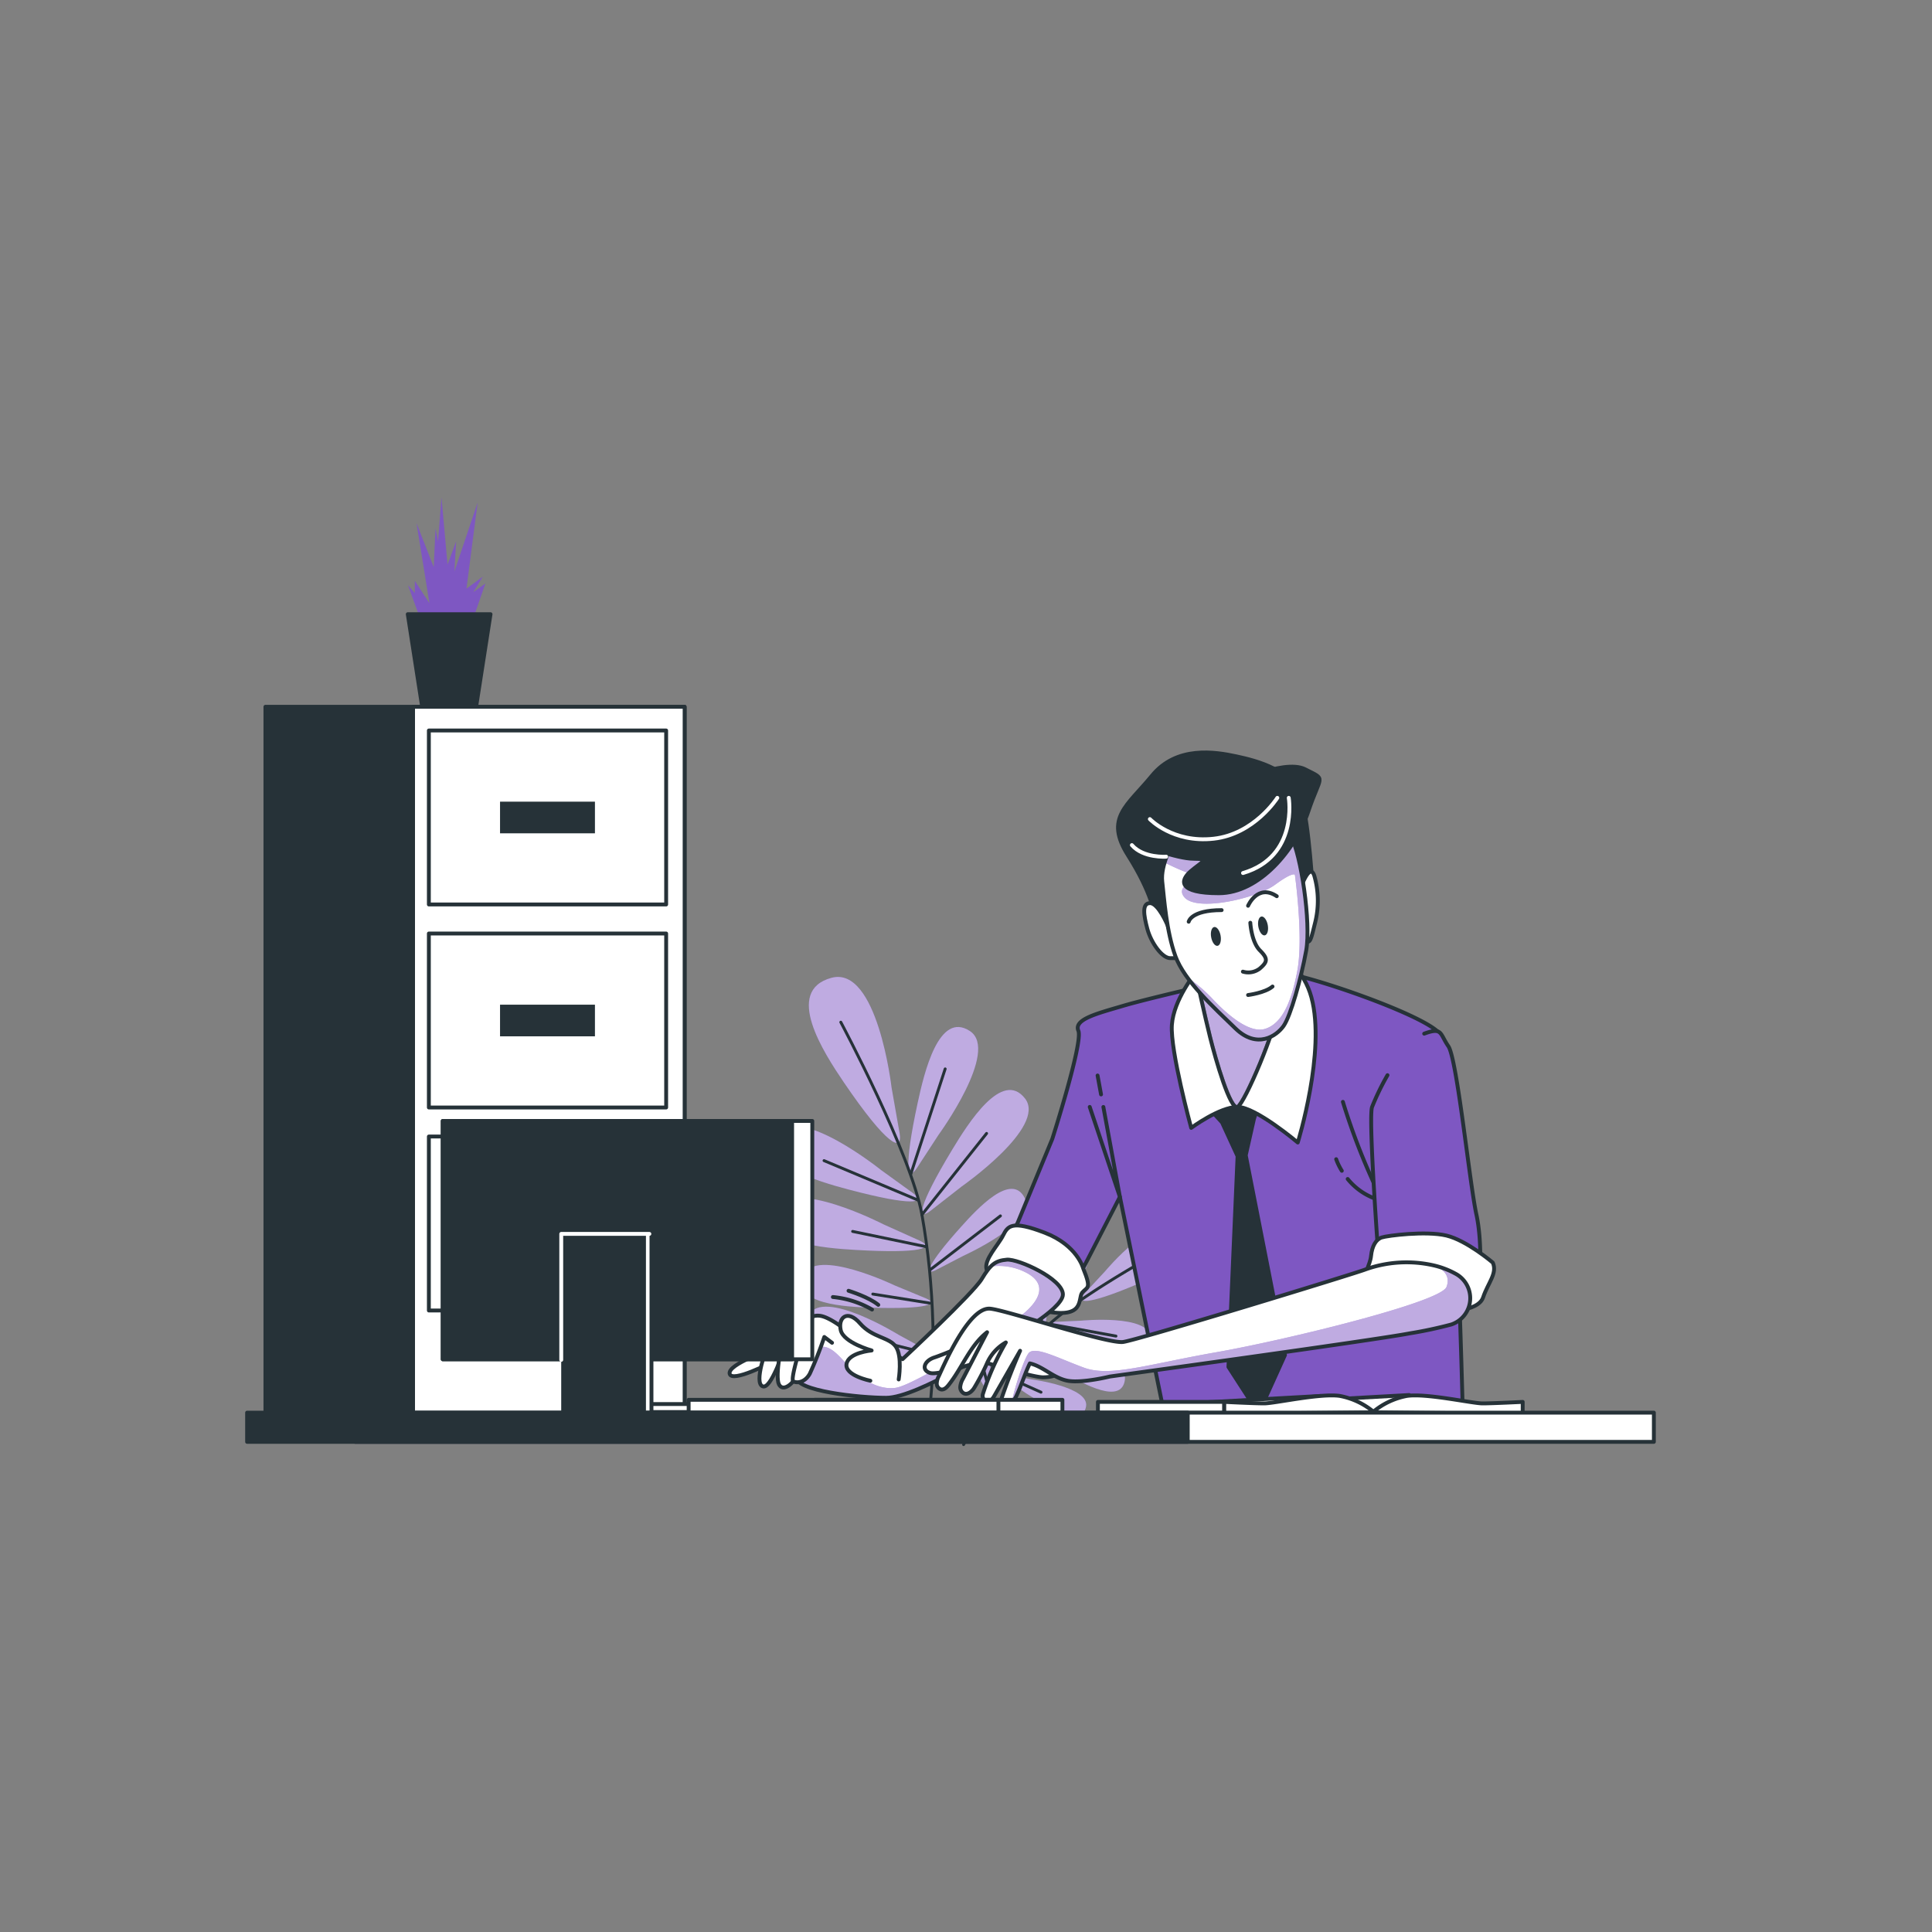 <svg xmlns="http://www.w3.org/2000/svg" xmlns:xlink="http://www.w3.org/1999/xlink" viewBox="0 0 500 500"><rect x="0" y="0" width="500" height="500" fill="#808080" stroke="none"/><defs><clipPath id="freepik--clip-path--inject-390"><path d="M309.89,254.13s1.89,8.74,3.3,14.4,5.2,18.89,7.09,17.94,10.15-20.54,10.39-25.49S314.85,243,309.89,254.13Z" style="fill:#7E57C2;stroke:#263238;stroke-linecap:round;stroke-linejoin:round"></path></clipPath><clipPath id="freepik--clip-path-2--inject-390"><path d="M303.52,218.23s-3.22,5.61-2.73,9.93,1.07,12.93,3.42,19.33,9.88,13.19,15.51,18.66,10.69,1.94,12.49-.66,4.49-12.13,5.82-19.44-1.39-25-3.88-29.49S315.71,205.09,303.52,218.23Z" style="fill:#fff;stroke:#263238;stroke-linecap:round;stroke-linejoin:round"></path></clipPath><clipPath id="freepik--clip-path-3--inject-390"><path d="M259.83,347.26S275.08,339,275.08,335s-11.5-9.25-14.5-9-4.25,1.25-6.5,5-20.5,20.75-20.5,20.75-12-8.5-15.5-8.5-11.5,9.25-12,13,16.5,5.5,23.25,5.5C237.64,361.76,259.83,347.26,259.83,347.26Z" style="fill:#fff;stroke:#263238;stroke-linecap:round;stroke-linejoin:round"></path></clipPath><clipPath id="freepik--clip-path-4--inject-390"><path d="M375.59,342.78a7.18,7.18,0,0,0,1.36-13,22,22,0,0,0-5.62-2.23,31.62,31.62,0,0,0-18,1c-2.5,1-58.62,18.18-62.65,18.75s-30.47-8.33-34.5-8.62c-5.33-.38-11.49,13.7-13.22,17.46a4.31,4.31,0,0,0-.53,1.94,1.56,1.56,0,0,0,1.12,1.51c.77.13,1.43-.5,1.91-1.11,3.56-4.43,5.51-10.21,10-13.7l-6.22,12a5.18,5.18,0,0,0-.72,2.06,1.77,1.77,0,0,0,1,1.79c1,.36,2-.51,2.55-1.37a56.39,56.39,0,0,0,3.39-6.5,11.51,11.51,0,0,1,4.85-5.34,67,67,0,0,0-5.92,13.29,1.55,1.55,0,0,0,.75,1.9c1,.43,1.7-.52,2.17-1.33L264,349.58c-1.77,4-3.36,8.12-4.78,12.27a1.5,1.5,0,0,0-.11.88,1,1,0,0,0,.61.63,2.13,2.13,0,0,0,2.22-.51,6,6,0,0,0,1.29-2c1.2-2.63,2.05-5.44,3.29-8,3.45.74,6.33,4,10.1,4.54s10.63-1.15,10.63-1.15,68.6-9.42,77.6-11.17A109.19,109.19,0,0,0,375.59,342.78Z" style="fill:#fff;stroke:#263238;stroke-linecap:round;stroke-linejoin:round"></path></clipPath></defs><g id="freepik--Plants--inject-390"><path d="M242.89,293.7s15.88-21.76,8.13-26.86c-8.06-5.32-11.85,10.78-13.55,18.69-3.64,16.87-2.61,20.45-.17,16.74Z" style="fill:#7E57C2"></path><path d="M248.87,307.07s22.09-15.41,16.42-22.76c-5.9-7.65-14.71,6.35-18.89,13.27-8.92,14.78-9.11,18.5-5.6,15.79Z" style="fill:#7E57C2"></path><path d="M249.32,325s19.12-8.59,15.85-15c-3.4-6.7-12.17,2.72-16.37,7.41-9,10-9.64,12.83-6.56,11.26Z" style="fill:#7E57C2"></path><path d="M250.46,342.9s19.12-8.58,15.85-15c-3.41-6.7-12.17,2.72-16.37,7.41-9,10-9.65,12.83-6.57,11.26Z" style="fill:#7E57C2"></path><path d="M228,302.79s-21-16.87-26.46-9.36c-5.68,7.81,10.23,12.33,18,14.4,16.69,4.41,20.32,3.54,16.72.93Z" style="fill:#7E57C2"></path><path d="M228.67,316.87s-23.94-12.35-27.8-3.91c-4,8.78,12.48,10.05,20.56,10.52,17.23,1,20.61-.56,16.57-2.41Z" style="fill:#7E57C2"></path><path d="M231.56,332.67S211,322.77,208,330c-3.19,7.52,10.78,8.21,17.62,8.43,14.6.44,17.42-1,14-2.42Z" style="fill:#7E57C2"></path><path d="M232.54,345.43s-19.36-12-23.18-5.16c-4,7.14,9.85,9.31,16.63,10.25,14.47,2,17.43.9,14.14-.93Z" style="fill:#7E57C2"></path><path d="M230.73,281.42s-3.64-31.59-15.56-28.36c-12.4,3.36-2,19.35,3.22,27.06,11.19,16.44,15.3,18.26,14.42,13.12Z" style="fill:#7E57C2"></path><path d="M242.89,293.7s15.88-21.76,8.13-26.86c-8.06-5.32-11.85,10.78-13.55,18.69-3.64,16.87-2.61,20.45-.17,16.74Z" style="fill:#fff;opacity:0.5"></path><path d="M248.87,307.07s22.09-15.41,16.42-22.76c-5.9-7.65-14.71,6.35-18.89,13.27-8.92,14.78-9.11,18.5-5.6,15.79Z" style="fill:#fff;opacity:0.5"></path><path d="M249.32,325s19.12-8.59,15.85-15c-3.4-6.7-12.17,2.72-16.37,7.41-9,10-9.64,12.83-6.56,11.26Z" style="fill:#fff;opacity:0.5"></path><path d="M250.46,342.9s19.12-8.58,15.85-15c-3.41-6.7-12.17,2.72-16.37,7.41-9,10-9.65,12.83-6.57,11.26Z" style="fill:#fff;opacity:0.5"></path><path d="M228,302.79s-21-16.87-26.46-9.36c-5.68,7.81,10.23,12.33,18,14.4,16.69,4.41,20.32,3.54,16.72.93Z" style="fill:#fff;opacity:0.5"></path><path d="M228.67,316.87s-23.94-12.35-27.8-3.91c-4,8.78,12.48,10.05,20.56,10.52,17.23,1,20.61-.56,16.57-2.41Z" style="fill:#fff;opacity:0.5"></path><path d="M231.56,332.67S211,322.77,208,330c-3.19,7.52,10.78,8.21,17.62,8.43,14.6.44,17.42-1,14-2.42Z" style="fill:#fff;opacity:0.5"></path><path d="M232.54,345.43s-19.36-12-23.18-5.16c-4,7.14,9.85,9.31,16.63,10.25,14.47,2,17.43.9,14.14-.93Z" style="fill:#fff;opacity:0.5"></path><path d="M230.73,281.42s-3.64-31.59-15.56-28.36c-12.4,3.36-2,19.35,3.22,27.06,11.19,16.44,15.3,18.26,14.42,13.12Z" style="fill:#fff;opacity:0.5"></path><path d="M217.6,264.54s18.16,34,21,49.85c3.24,18.15,3.77,38.41,1.53,54.3" style="fill:none;stroke:#263238;stroke-linecap:round;stroke-linejoin:round;stroke-width:0.75px"></path><line x1="235.71" y1="303.88" x2="244.61" y2="276.63" style="fill:none;stroke:#263238;stroke-linecap:round;stroke-linejoin:round;stroke-width:0.75px"></line><line x1="238.58" y1="314.39" x2="255.33" y2="293.33" style="fill:none;stroke:#263238;stroke-linecap:round;stroke-linejoin:round;stroke-width:0.75px"></line><line x1="237.51" y1="310.56" x2="213.26" y2="300.37" style="fill:none;stroke:#263238;stroke-linecap:round;stroke-linejoin:round;stroke-width:0.75px"></line><line x1="240.68" y1="328.65" x2="258.91" y2="314.67" style="fill:none;stroke:#263238;stroke-linecap:round;stroke-linejoin:round;stroke-width:0.75px"></line><line x1="239.71" y1="322.65" x2="220.66" y2="318.69" style="fill:none;stroke:#263238;stroke-linecap:round;stroke-linejoin:round;stroke-width:0.75px"></line><line x1="240.63" y1="337.24" x2="225.88" y2="334.9" style="fill:none;stroke:#263238;stroke-linecap:round;stroke-linejoin:round;stroke-width:0.75px"></line><line x1="241.87" y1="346.68" x2="251.79" y2="337.8" style="fill:none;stroke:#263238;stroke-linecap:round;stroke-linejoin:round;stroke-width:0.75px"></line><line x1="241.67" y1="350.68" x2="224.72" y2="346.42" style="fill:none;stroke:#263238;stroke-linecap:round;stroke-linejoin:round;stroke-width:0.75px"></line><path d="M274.86,331.42s-.94-17.73,5.18-17.76c6.37,0,2.66,10.22.75,15.2-4.07,10.63-5.93,12.24-5.94,9.31Z" style="fill:#7E57C2"></path><path d="M266.74,336.65s-6.65-16.47-.87-18.48c6-2.1,5.83,8.8,5.65,14.13-.4,11.37-1.64,13.5-2.6,10.73Z" style="fill:#7E57C2"></path><path d="M260.05,346.36s-7.46-11.63-3.34-14c4.29-2.47,5.74,5.89,6.37,10,1.34,8.75.7,10.55-.43,8.58Z" style="fill:#7E57C2"></path><path d="M253,355.86s-7.46-11.63-3.34-14c4.3-2.48,5.74,5.88,6.37,10,1.34,8.75.71,10.55-.43,8.57Z" style="fill:#7E57C2"></path><path d="M279.78,341.79s17.67-1.75,18,4.36c.32,6.36-10.09,3.13-15.15,1.45-10.81-3.58-12.5-5.36-9.57-5.51Z" style="fill:#7E57C2"></path><path d="M274.36,349.34s17.67,1.8,16.75,7.85c-.94,6.29-10.5,1.06-15.13-1.59-9.88-5.66-11.18-7.74-8.28-7.3Z" style="fill:#7E57C2"></path><path d="M267.07,357s14.9,1.93,14,7c-.95,5.3-8.91.65-12.77-1.69-8.22-5-9.27-6.81-6.83-6.37Z" style="fill:#7E57C2"></path><path d="M261.94,363.71s15,.34,14.65,5.5c-.38,5.37-8.79,1.59-12.87-.33-8.71-4.11-10-5.78-7.48-5.61Z" style="fill:#7E57C2"></path><path d="M286,329s13.39-16.13,18.81-10c5.63,6.32-5.85,11.41-11.52,13.78-12.11,5.05-15,4.57-12.7,2.05Z" style="fill:#7E57C2"></path><path d="M274.86,331.42s-.94-17.73,5.18-17.76c6.37,0,2.66,10.22.75,15.2-4.07,10.63-5.93,12.24-5.94,9.31Z" style="fill:#fff;opacity:0.5"></path><path d="M266.74,336.65s-6.65-16.47-.87-18.48c6-2.1,5.83,8.8,5.65,14.13-.4,11.37-1.64,13.5-2.6,10.73Z" style="fill:#fff;opacity:0.5"></path><path d="M260.05,346.36s-7.46-11.63-3.34-14c4.29-2.47,5.74,5.89,6.37,10,1.34,8.75.7,10.55-.43,8.58Z" style="fill:#fff;opacity:0.5"></path><path d="M253,355.86s-7.46-11.63-3.34-14c4.3-2.48,5.74,5.88,6.37,10,1.34,8.75.71,10.55-.43,8.57Z" style="fill:#fff;opacity:0.5"></path><path d="M279.78,341.79s17.67-1.75,18,4.36c.32,6.36-10.09,3.13-15.15,1.45-10.81-3.58-12.5-5.36-9.57-5.51Z" style="fill:#fff;opacity:0.5"></path><path d="M274.36,349.34s17.67,1.8,16.75,7.85c-.94,6.29-10.5,1.06-15.13-1.59-9.88-5.66-11.18-7.74-8.28-7.3Z" style="fill:#fff;opacity:0.5"></path><path d="M267.07,357s14.9,1.93,14,7c-.95,5.3-8.91.65-12.77-1.69-8.22-5-9.27-6.81-6.83-6.37Z" style="fill:#fff;opacity:0.5"></path><path d="M261.94,363.71s15,.34,14.65,5.5c-.38,5.37-8.79,1.59-12.87-.33-8.71-4.11-10-5.78-7.48-5.61Z" style="fill:#fff;opacity:0.5"></path><path d="M286,329s13.39-16.13,18.81-10c5.63,6.32-5.85,11.41-11.52,13.78-12.11,5.05-15,4.57-12.7,2.05Z" style="fill:#fff;opacity:0.5"></path><path d="M299.32,324.43s-22.29,12.26-29.54,20a120.31,120.31,0,0,0-20.4,29.43" style="fill:none;stroke:#263238;stroke-linecap:round;stroke-linejoin:round;stroke-width:0.75px"></path><line x1="275.15" y1="339.63" x2="280.06" y2="321.38" style="fill:none;stroke:#263238;stroke-linecap:round;stroke-linejoin:round;stroke-width:0.75px"></line><line x1="269.78" y1="344.39" x2="268.12" y2="326.74" style="fill:none;stroke:#263238;stroke-linecap:round;stroke-linejoin:round;stroke-width:0.75px"></line><line x1="271.75" y1="342.67" x2="288.81" y2="345.78" style="fill:none;stroke:#263238;stroke-linecap:round;stroke-linejoin:round;stroke-width:0.75px"></line><line x1="263.49" y1="351.51" x2="258.45" y2="337.23" style="fill:none;stroke:#263238;stroke-linecap:round;stroke-linejoin:round;stroke-width:0.75px"></line><line x1="266.18" y1="348.55" x2="278.12" y2="353.22" style="fill:none;stroke:#263238;stroke-linecap:round;stroke-linejoin:round;stroke-width:0.75px"></line><line x1="260.42" y1="356.28" x2="269.41" y2="360.3" style="fill:none;stroke:#263238;stroke-linecap:round;stroke-linejoin:round;stroke-width:0.75px"></line><line x1="256.33" y1="361.04" x2="254.06" y2="352.56" style="fill:none;stroke:#263238;stroke-linecap:round;stroke-linejoin:round;stroke-width:0.75px"></line><line x1="255" y1="363.32" x2="265.89" y2="367.07" style="fill:none;stroke:#263238;stroke-linecap:round;stroke-linejoin:round;stroke-width:0.75px"></line><polyline points="108.92 160.59 105.58 151.46 107.36 153.46 107.36 150.34 111.14 156.13 107.8 135.42 112.26 146.78 112.7 136.76 113.37 140.1 114.26 128.74 115.82 146.11 118.05 140.1 117.6 147.89 123.61 130.08 120.72 152.35 124.95 149.23 122.5 153.24 125.62 151.01 122.06 161.25 109.14 161.48" style="fill:#7E57C2"></polyline><polygon points="123.2 183.07 109.28 183.07 105.53 158.95 126.95 158.95 123.2 183.07" style="fill:#263238;stroke:#263238;stroke-linecap:round;stroke-linejoin:round"></polygon></g><g id="freepik--filing-cabinet--inject-390"><rect x="68.69" y="182.91" width="108.49" height="186.95" style="fill:#263238;stroke:#263238;stroke-linecap:round;stroke-linejoin:round"></rect><rect x="106.9" y="182.91" width="70.28" height="186.95" style="fill:#fff;stroke:#263238;stroke-linecap:round;stroke-linejoin:round"></rect><rect x="110.99" y="189.05" width="61.41" height="45.03" style="fill:#fff;stroke:#263238;stroke-linecap:round;stroke-linejoin:round"></rect><rect x="129.41" y="207.47" width="24.56" height="8.19" style="fill:#263238"></rect><rect x="110.99" y="241.59" width="61.41" height="45.03" style="fill:#fff;stroke:#263238;stroke-linecap:round;stroke-linejoin:round"></rect><rect x="129.41" y="260.01" width="24.56" height="8.19" style="fill:#263238"></rect><rect x="110.99" y="294.13" width="61.41" height="45.03" style="fill:#fff;stroke:#263238;stroke-linecap:round;stroke-linejoin:round"></rect><rect x="129.41" y="312.55" width="24.56" height="8.19" style="fill:#263238"></rect></g><g id="freepik--Character--inject-390"><path d="M298.83,236.82s-.71-5.7-6.89-15.43-.23-12.82,6.18-20.65,16.37-6.17,21.83-5,14.72,3.56,16.85,10.92,2.85,23.5,3.09,24.93-2.37,1.89-3.56,1.66-3.8-13.53-7.12-16.38-18-.95-22.08,4-2.84,12.11-2.61,15.2-1.18,4-2.61,4.27S298.83,236.82,298.83,236.82Z" style="fill:#263238;stroke:#263238;stroke-linecap:round;stroke-linejoin:round"></path><path d="M319.58,253.26s-22,5-28.75,7-13,3.5-11.75,6.5-6.75,28-6.75,28L261.08,322l16,12.5,12.75-24.75L301.33,366h77.25s-2.25-93.75-6-98.5-33.5-15-40.75-15.75A25.85,25.85,0,0,0,319.58,253.26Z" style="fill:#7E57C2;stroke:#263238;stroke-linecap:round;stroke-linejoin:round"></path><path d="M356,307.16a170.06,170.06,0,0,1-8.46-22" style="fill:none;stroke:#263238;stroke-linecap:round;stroke-linejoin:round"></path><path d="M348.78,305.12A16.44,16.44,0,0,0,358.92,311" style="fill:none;stroke:#263238;stroke-linecap:round;stroke-linejoin:round"></path><path d="M345.8,300a15.82,15.82,0,0,0,1.46,3" style="fill:none;stroke:#263238;stroke-linecap:round;stroke-linejoin:round"></path><polyline points="285.55 286.48 289.83 309.76 282.02 286.47" style="fill:none;stroke:#263238;stroke-linecap:round;stroke-linejoin:round"></polyline><line x1="284.05" y1="278.34" x2="284.95" y2="283.24" style="fill:none;stroke:#263238;stroke-linecap:round;stroke-linejoin:round"></line><path d="M302.15,239.43s-2.37-5.7-4.51-5.7-1.66,3.09-.71,6.65,3.8,7.59,5.93,7.59H305Z" style="fill:#fff;stroke:#263238;stroke-linecap:round;stroke-linejoin:round"></path><path d="M336.57,229.93s2.37-6.88,3.56-3.32a23.42,23.42,0,0,1,.24,12.11c-.95,3.79-1.19,5.22-2.14,5S336.57,229.93,336.57,229.93Z" style="fill:#fff;stroke:#263238;stroke-linecap:round;stroke-linejoin:round"></path><polygon points="313.67 287.65 314.45 288.51 316.26 290.49 320.28 299.22 317.92 353.76 325.71 365.8 332.55 350.69 322.4 298.99 324.53 289.54 326.65 283.17 325.24 281.99 322.87 286.71 315.79 286.48 312.49 283.88 311.07 286.95 313.67 287.65" style="fill:#263238;stroke:#263238;stroke-linecap:round;stroke-linejoin:round"></polygon><path d="M309.42,251.77s-5.67,6.85-6.14,13.46,5,26.67,5,26.67,7.32-5.43,12-5.43,15.58,9.21,15.58,9.21,7.32-23.61,3.54-37.54S319.33,240.67,309.42,251.77Z" style="fill:#fff;stroke:#263238;stroke-linecap:round;stroke-linejoin:round"></path><path d="M309.89,254.13s1.89,8.74,3.3,14.4,5.2,18.89,7.09,17.94,10.15-20.54,10.39-25.49S314.85,243,309.89,254.13Z" style="fill:#7E57C2"></path><g style="clip-path:url(#freepik--clip-path--inject-390)"><path d="M309.89,254.13s1.89,8.74,3.3,14.4,5.2,18.89,7.09,17.94,10.15-20.54,10.39-25.49S314.85,243,309.89,254.13Z" style="fill:#fff;stroke:#263238;stroke-linecap:round;stroke-linejoin:round;opacity:0.5"></path></g><path d="M309.89,254.13s1.89,8.74,3.3,14.4,5.2,18.89,7.09,17.94,10.15-20.54,10.39-25.49S314.85,243,309.89,254.13Z" style="fill:none;stroke:#263238;stroke-linecap:round;stroke-linejoin:round"></path><path d="M303.52,218.23s-3.22,5.61-2.73,9.93,1.07,12.93,3.42,19.33,9.88,13.19,15.51,18.66,10.69,1.94,12.49-.66,4.49-12.13,5.82-19.44-1.39-25-3.88-29.49S315.71,205.09,303.52,218.23Z" style="fill:#fff"></path><g style="clip-path:url(#freepik--clip-path-2--inject-390)"><path d="M303.52,218.23a26.57,26.57,0,0,0-2.09,5c.6.31,6.83,3.5,9.58,3.5s-7.72,1.61-4.5,5.47,18.64.32,23.46-3.22,5.15-2.57,5.15-2.57,2.25,16.07.64,24.75-4.18,13.82-8.36,15.11-10.13-4-13.82-8a39.86,39.86,0,0,0-6.46-5.44c3.38,4.73,8.49,9.42,12.6,13.41,5.62,5.47,10.69,1.94,12.49-.66s4.49-12.13,5.82-19.44-1.39-25-3.88-29.49S315.71,205.09,303.52,218.23Z" style="fill:#7E57C2"></path><path d="M303.52,218.23a26.57,26.57,0,0,0-2.09,5c.6.31,6.83,3.5,9.58,3.5s-7.72,1.61-4.5,5.47,18.64.32,23.46-3.22,5.15-2.57,5.15-2.57,2.25,16.07.64,24.75-4.18,13.82-8.36,15.11-10.13-4-13.82-8a39.86,39.86,0,0,0-6.46-5.44c3.38,4.73,8.49,9.42,12.6,13.41,5.62,5.47,10.69,1.94,12.49-.66s4.49-12.13,5.82-19.44-1.39-25-3.88-29.49S315.71,205.09,303.52,218.23Z" style="fill:#fff;opacity:0.5"></path><path d="M315.89,242.13c.24,1.34-.11,2.53-.78,2.65s-1.41-.87-1.66-2.21.11-2.54.78-2.66S315.65,240.78,315.89,242.13Z" style="fill:#263238"></path><path d="M328.1,239.42c.24,1.34-.1,2.53-.78,2.65s-1.41-.87-1.66-2.21.11-2.54.78-2.66S327.86,238.07,328.1,239.42Z" style="fill:#263238"></path><path d="M307.63,238.54s.55-3,8.53-3" style="fill:none;stroke:#263238;stroke-linecap:round;stroke-linejoin:round"></path><path d="M323,234.41s2.48-5.78,7.43-2.47" style="fill:none;stroke:#263238;stroke-linecap:round;stroke-linejoin:round"></path><path d="M323.58,238.81s.28,4.95,2.48,7.15,1.92,3,0,4.68a4.86,4.86,0,0,1-4.4.82" style="fill:none;stroke:#263238;stroke-linecap:round;stroke-linejoin:round"></path><path d="M323,257.51s4.4-.55,6.33-2.2" style="fill:none;stroke:#263238;stroke-linecap:round;stroke-linejoin:round"></path></g><path d="M303.52,218.23s-3.22,5.61-2.73,9.93,1.07,12.93,3.42,19.33,9.88,13.19,15.51,18.66,10.69,1.94,12.49-.66,4.49-12.13,5.82-19.44-1.39-25-3.88-29.49S315.71,205.09,303.52,218.23Z" style="fill:none;stroke:#263238;stroke-linecap:round;stroke-linejoin:round"></path><path d="M295.15,218.59s9.33,3.66,13.79,3.66,2,.81-.81,3.24-3.24,5.68,7.31,5.68,19.87-11.36,23.12-21.09,4.87-8.12-.81-11-20.29,4.46-20.29,4.46" style="fill:#263238;stroke:#263238;stroke-linecap:round;stroke-linejoin:round"></path><path d="M333.53,206.48s2.54,15.23-11.84,19.46" style="fill:none;stroke:#fff;stroke-linecap:round;stroke-linejoin:round"></path><path d="M330.57,206.48s-5.94,9.41-16.49,10.58-16.5-5.08-16.5-5.08" style="fill:none;stroke:#fff;stroke-linecap:round;stroke-linejoin:round"></path><path d="M301.81,221.71s-5.92.42-8.88-3" style="fill:none;stroke:#fff;stroke-linecap:round;stroke-linejoin:round"></path><path d="M280.33,328.26s-1.5-6-10-9.25-9.5-1.75-10.75.75-5,6.25-4.25,8.75,3.75,8.5,14.75,10.75,8.75-3.25,10-4.75S282.58,333.76,280.33,328.26Z" style="fill:#fff;stroke:#263238;stroke-linecap:round;stroke-linejoin:round"></path><path d="M199.58,349.26s-11.25,3.75-10.75,6.25,11-3,11-3,1.75,3.25,5,2,.5-6.25-1.25-6S199.58,349.26,199.58,349.26Z" style="fill:#fff;stroke:#263238;stroke-linecap:round;stroke-linejoin:round"></path><path d="M259.83,347.26S275.08,339,275.08,335s-11.5-9.25-14.5-9-4.25,1.25-6.5,5-20.5,20.75-20.5,20.75-12-8.5-15.5-8.5-11.5,9.25-12,13,16.5,5.5,23.25,5.5C237.64,361.76,259.83,347.26,259.83,347.26Z" style="fill:#fff"></path><g style="clip-path:url(#freepik--clip-path-3--inject-390)"><path d="M275.08,335c0-4-11.5-9.25-14.5-9a5.91,5.91,0,0,0-4.17,1.76,15.35,15.35,0,0,1,9.73,1.91c6.15,3.69.92,8.92-3.08,11.68s-26.43,17.22-31.35,17.83-9.57-2.83-12.63-6.18-5.2-5.81-8.89-3.66l-.23.17a24.51,24.51,0,0,0-3.36,5.09,13.87,13.87,0,0,0-.46,2.18c1.08,3.38,16.77,5,23.19,5,8.31,0,30.5-14.5,30.5-14.5S275.08,339,275.08,335Z" style="fill:#7E57C2"></path><path d="M275.08,335c0-4-11.5-9.25-14.5-9a5.91,5.91,0,0,0-4.17,1.76,15.35,15.35,0,0,1,9.73,1.91c6.15,3.69.92,8.92-3.08,11.68s-26.43,17.22-31.35,17.83-9.57-2.83-12.63-6.18-5.2-5.81-8.89-3.66l-.23.17a24.51,24.51,0,0,0-3.36,5.09,13.87,13.87,0,0,0-.46,2.18c1.08,3.38,16.77,5,23.19,5,8.31,0,30.5-14.5,30.5-14.5S275.08,339,275.08,335Z" style="fill:#fff;opacity:0.5"></path></g><path d="M259.83,347.26S275.08,339,275.08,335s-11.5-9.25-14.5-9-4.25,1.25-6.5,5-20.5,20.75-20.5,20.75-12-8.5-15.5-8.5-11.5,9.25-12,13,16.5,5.5,23.25,5.5C237.64,361.76,259.83,347.26,259.83,347.26Z" style="fill:none;stroke:#263238;stroke-linecap:round;stroke-linejoin:round"></path><path d="M204.08,343.76s-4.75,2.25-5.25,3.75-3.75,10.25-1.5,11.25,5.25-9.25,6.25-10.25S206.08,345.26,204.08,343.76Z" style="fill:#fff;stroke:#263238;stroke-linecap:round;stroke-linejoin:round"></path><path d="M209.08,343.51s-3-2.5-5,.25-3.5,12.5-2.5,14.5,3.5,0,4.5-2S209.08,343.51,209.08,343.51Z" style="fill:#fff;stroke:#263238;stroke-linecap:round;stroke-linejoin:round"></path><path d="M219.58,344.76s-4.75-4-7.5-4.25-3.75,1.75-4,4-3.75,12.5-2.75,13,3,.25,4.25-2a99.75,99.75,0,0,0,3.75-9.5l2,1.5" style="fill:#fff;stroke:#263238;stroke-linecap:round;stroke-linejoin:round"></path><path d="M232.58,357s1-6-.75-8.5-6-2.25-9.25-6-5.75-1.5-5,1.75,8,5.25,8,5.25-6,.5-6.5,3.5,6.17,4.34,6.17,4.34" style="fill:#fff;stroke:#263238;stroke-linecap:round;stroke-linejoin:round"></path><path d="M215.55,335.67a24.87,24.87,0,0,1,10.13,3.24" style="fill:none;stroke:#263238;stroke-linecap:round;stroke-linejoin:round"></path><path d="M219.6,334.05s5.27,1.62,7.7,3.65" style="fill:none;stroke:#263238;stroke-linecap:round;stroke-linejoin:round"></path><path d="M359.08,278.26a64.09,64.09,0,0,0-4,8.25c-1,3,1.75,40,1.75,40a20.36,20.36,0,0,1,10.25-.5c5.25,1.25,15.75,7,15.75,7s1-10.75-.75-18.75-5-40.25-7.25-43.5-1.5-5-6.25-3.25" style="fill:#7E57C2;stroke:#263238;stroke-linecap:round;stroke-linejoin:round"></path><path d="M386.33,326.76s-6.75-5.75-12-7-15.25,0-16.75.5-2.5,2.25-2.75,4.75-2,4.25-.75,5.75,8.25,6.25,14,7.75,14.5,1,15.75-2.75S387.58,329.51,386.33,326.76Z" style="fill:#fff;stroke:#263238;stroke-linecap:round;stroke-linejoin:round"></path><path d="M252.45,347s-8,3.45-10.64,4.31-3.46,3.24-1.15,4,12.81-3.16,13.8-2.87,11.79,3.74,15.24,4a10,10,0,0,0,6.32-2S259.63,344.1,252.45,347Z" style="fill:#fff;stroke:#263238;stroke-linecap:round;stroke-linejoin:round"></path><path d="M375.59,342.78a7.18,7.18,0,0,0,1.36-13,22,22,0,0,0-5.62-2.23,31.62,31.62,0,0,0-18,1c-2.5,1-58.62,18.18-62.65,18.75s-30.47-8.33-34.5-8.62c-5.33-.38-11.49,13.7-13.22,17.46a4.31,4.31,0,0,0-.53,1.94,1.56,1.56,0,0,0,1.12,1.51c.77.13,1.43-.5,1.91-1.11,3.56-4.43,5.51-10.21,10-13.7l-6.22,12a5.18,5.18,0,0,0-.72,2.06,1.77,1.77,0,0,0,1,1.79c1,.36,2-.51,2.55-1.37a56.39,56.39,0,0,0,3.39-6.5,11.51,11.51,0,0,1,4.85-5.34,67,67,0,0,0-5.92,13.29,1.55,1.55,0,0,0,.75,1.9c1,.43,1.7-.52,2.17-1.33L264,349.58c-1.77,4-3.36,8.12-4.78,12.27a1.5,1.5,0,0,0-.11.88,1,1,0,0,0,.61.63,2.13,2.13,0,0,0,2.22-.51,6,6,0,0,0,1.29-2c1.2-2.63,2.05-5.44,3.29-8,3.45.74,6.33,4,10.1,4.54s10.63-1.15,10.63-1.15,68.6-9.42,77.6-11.17A109.19,109.19,0,0,0,375.59,342.78Z" style="fill:#fff"></path><g style="clip-path:url(#freepik--clip-path-4--inject-390)"><path d="M374.35,333.06c-1.54,4-42.12,13.84-59.64,16.91s-27.36,6.46-34.12,4-12.91-5.84-14.45-3.69c-1.25,1.74-3.51,8.75-4.32,12.65l.1-.08a6,6,0,0,0,1.29-2c1.2-2.63,2.05-5.44,3.29-8,3.45.74,6.33,4,10.1,4.54s10.63-1.15,10.63-1.15,68.6-9.42,77.6-11.17a109.19,109.19,0,0,0,10.76-2.23,7.18,7.18,0,0,0,1.36-13,22,22,0,0,0-5.62-2.23S375.89,329.07,374.35,333.06Z" style="fill:#7E57C2"></path><path d="M374.35,333.06c-1.54,4-42.12,13.84-59.64,16.91s-27.36,6.46-34.12,4-12.91-5.84-14.45-3.69c-1.25,1.74-3.51,8.75-4.32,12.65l.1-.08a6,6,0,0,0,1.29-2c1.2-2.63,2.05-5.44,3.29-8,3.45.74,6.33,4,10.1,4.54s10.63-1.15,10.63-1.15,68.6-9.42,77.6-11.17a109.19,109.19,0,0,0,10.76-2.23,7.18,7.18,0,0,0,1.36-13,22,22,0,0,0-5.62-2.23S375.89,329.07,374.35,333.06Z" style="fill:#fff;opacity:0.5"></path></g><path d="M375.59,342.78a7.18,7.18,0,0,0,1.36-13,22,22,0,0,0-5.62-2.23,31.62,31.62,0,0,0-18,1c-2.5,1-58.62,18.18-62.65,18.75s-30.47-8.33-34.5-8.62c-5.33-.38-11.49,13.7-13.22,17.46a4.31,4.31,0,0,0-.53,1.94,1.56,1.56,0,0,0,1.12,1.51c.77.13,1.43-.5,1.91-1.11,3.56-4.43,5.51-10.21,10-13.7l-6.22,12a5.18,5.18,0,0,0-.72,2.06,1.77,1.77,0,0,0,1,1.79c1,.36,2-.51,2.55-1.37a56.39,56.39,0,0,0,3.39-6.5,11.51,11.51,0,0,1,4.85-5.34,67,67,0,0,0-5.92,13.29,1.55,1.55,0,0,0,.75,1.9c1,.43,1.7-.52,2.17-1.33L264,349.58c-1.77,4-3.36,8.12-4.78,12.27a1.5,1.5,0,0,0-.11.88,1,1,0,0,0,.61.63,2.13,2.13,0,0,0,2.22-.51,6,6,0,0,0,1.29-2c1.2-2.63,2.05-5.44,3.29-8,3.45.74,6.33,4,10.1,4.54s10.63-1.15,10.63-1.15,68.6-9.42,77.6-11.17A109.19,109.19,0,0,0,375.59,342.78Z" style="fill:none;stroke:#263238;stroke-linecap:round;stroke-linejoin:round"></path></g><g id="freepik--Device--inject-390"><rect x="148.7" y="363.38" width="44.37" height="2.07" transform="translate(341.77 728.82) rotate(180)" style="fill:#fff;stroke:#263238;stroke-linecap:round;stroke-linejoin:round"></rect><rect x="114.57" y="290.11" width="95.64" height="61.68" transform="translate(324.79 641.89) rotate(180)" style="fill:#fff;stroke:#263238;stroke-linecap:round;stroke-linejoin:round"></rect><rect x="114.57" y="290.11" width="90.42" height="61.68" transform="translate(319.57 641.89) rotate(180)" style="fill:#263238;stroke:#263238;stroke-linecap:round;stroke-linejoin:round"></rect><rect x="147.67" y="318.77" width="20.93" height="47.62" transform="translate(316.27 685.15) rotate(180)" style="fill:#fff;stroke:#263238;stroke-linecap:round;stroke-linejoin:round"></rect><rect x="145.74" y="318.77" width="20.93" height="47.62" transform="translate(312.41 685.15) rotate(180)" style="fill:#263238;stroke:#263238;stroke-linecap:round;stroke-linejoin:round"></rect><polyline points="168.06 319.33 145.25 319.33 145.25 351.93" style="fill:none;stroke:#fff;stroke-linecap:round;stroke-linejoin:round"></polyline><rect x="210.88" y="362.26" width="64.07" height="3.35" transform="translate(485.83 727.88) rotate(180)" style="fill:#fff;stroke:#263238;stroke-linecap:round;stroke-linejoin:round"></rect><rect x="178.22" y="362.26" width="80.17" height="3.35" transform="translate(436.61 727.88) rotate(180)" style="fill:#fff;stroke:#263238;stroke-linecap:round;stroke-linejoin:round"></rect><polygon points="332.56 365.65 365.21 365.65 364.7 361.03 332.56 362.81 332.56 365.65" style="fill:#fff;stroke:#263238;stroke-linecap:round;stroke-linejoin:round"></polygon><polygon points="309.67 365.89 342.32 365.89 341.81 361.27 309.67 363.05 309.67 365.89" style="fill:#fff;stroke:#263238;stroke-linecap:round;stroke-linejoin:round"></polygon><path d="M394.07,362.81s-7.69.39-10.38.39-14.61-2.69-19.61-1.93a19.16,19.16,0,0,0-8.65,4.07,19.16,19.16,0,0,0-8.65-4.07c-5-.76-16.92,1.93-19.61,1.93s-10.38-.39-10.38-.39v3.08l38.64-.38,38.64.38Z" style="fill:#fff;stroke:#263238;stroke-linecap:round;stroke-linejoin:round"></path><rect x="284.14" y="362.81" width="32.65" height="2.84" style="fill:#fff;stroke:#263238;stroke-linecap:round;stroke-linejoin:round"></rect><rect x="91.92" y="365.59" width="336.11" height="7.56" transform="translate(519.94 738.74) rotate(180)" style="fill:#fff;stroke:#263238;stroke-linecap:round;stroke-linejoin:round"></rect><rect x="63.94" y="365.59" width="243.44" height="7.56" transform="translate(371.33 738.74) rotate(180)" style="fill:#263238;stroke:#263238;stroke-linecap:round;stroke-linejoin:round"></rect></g></svg>
